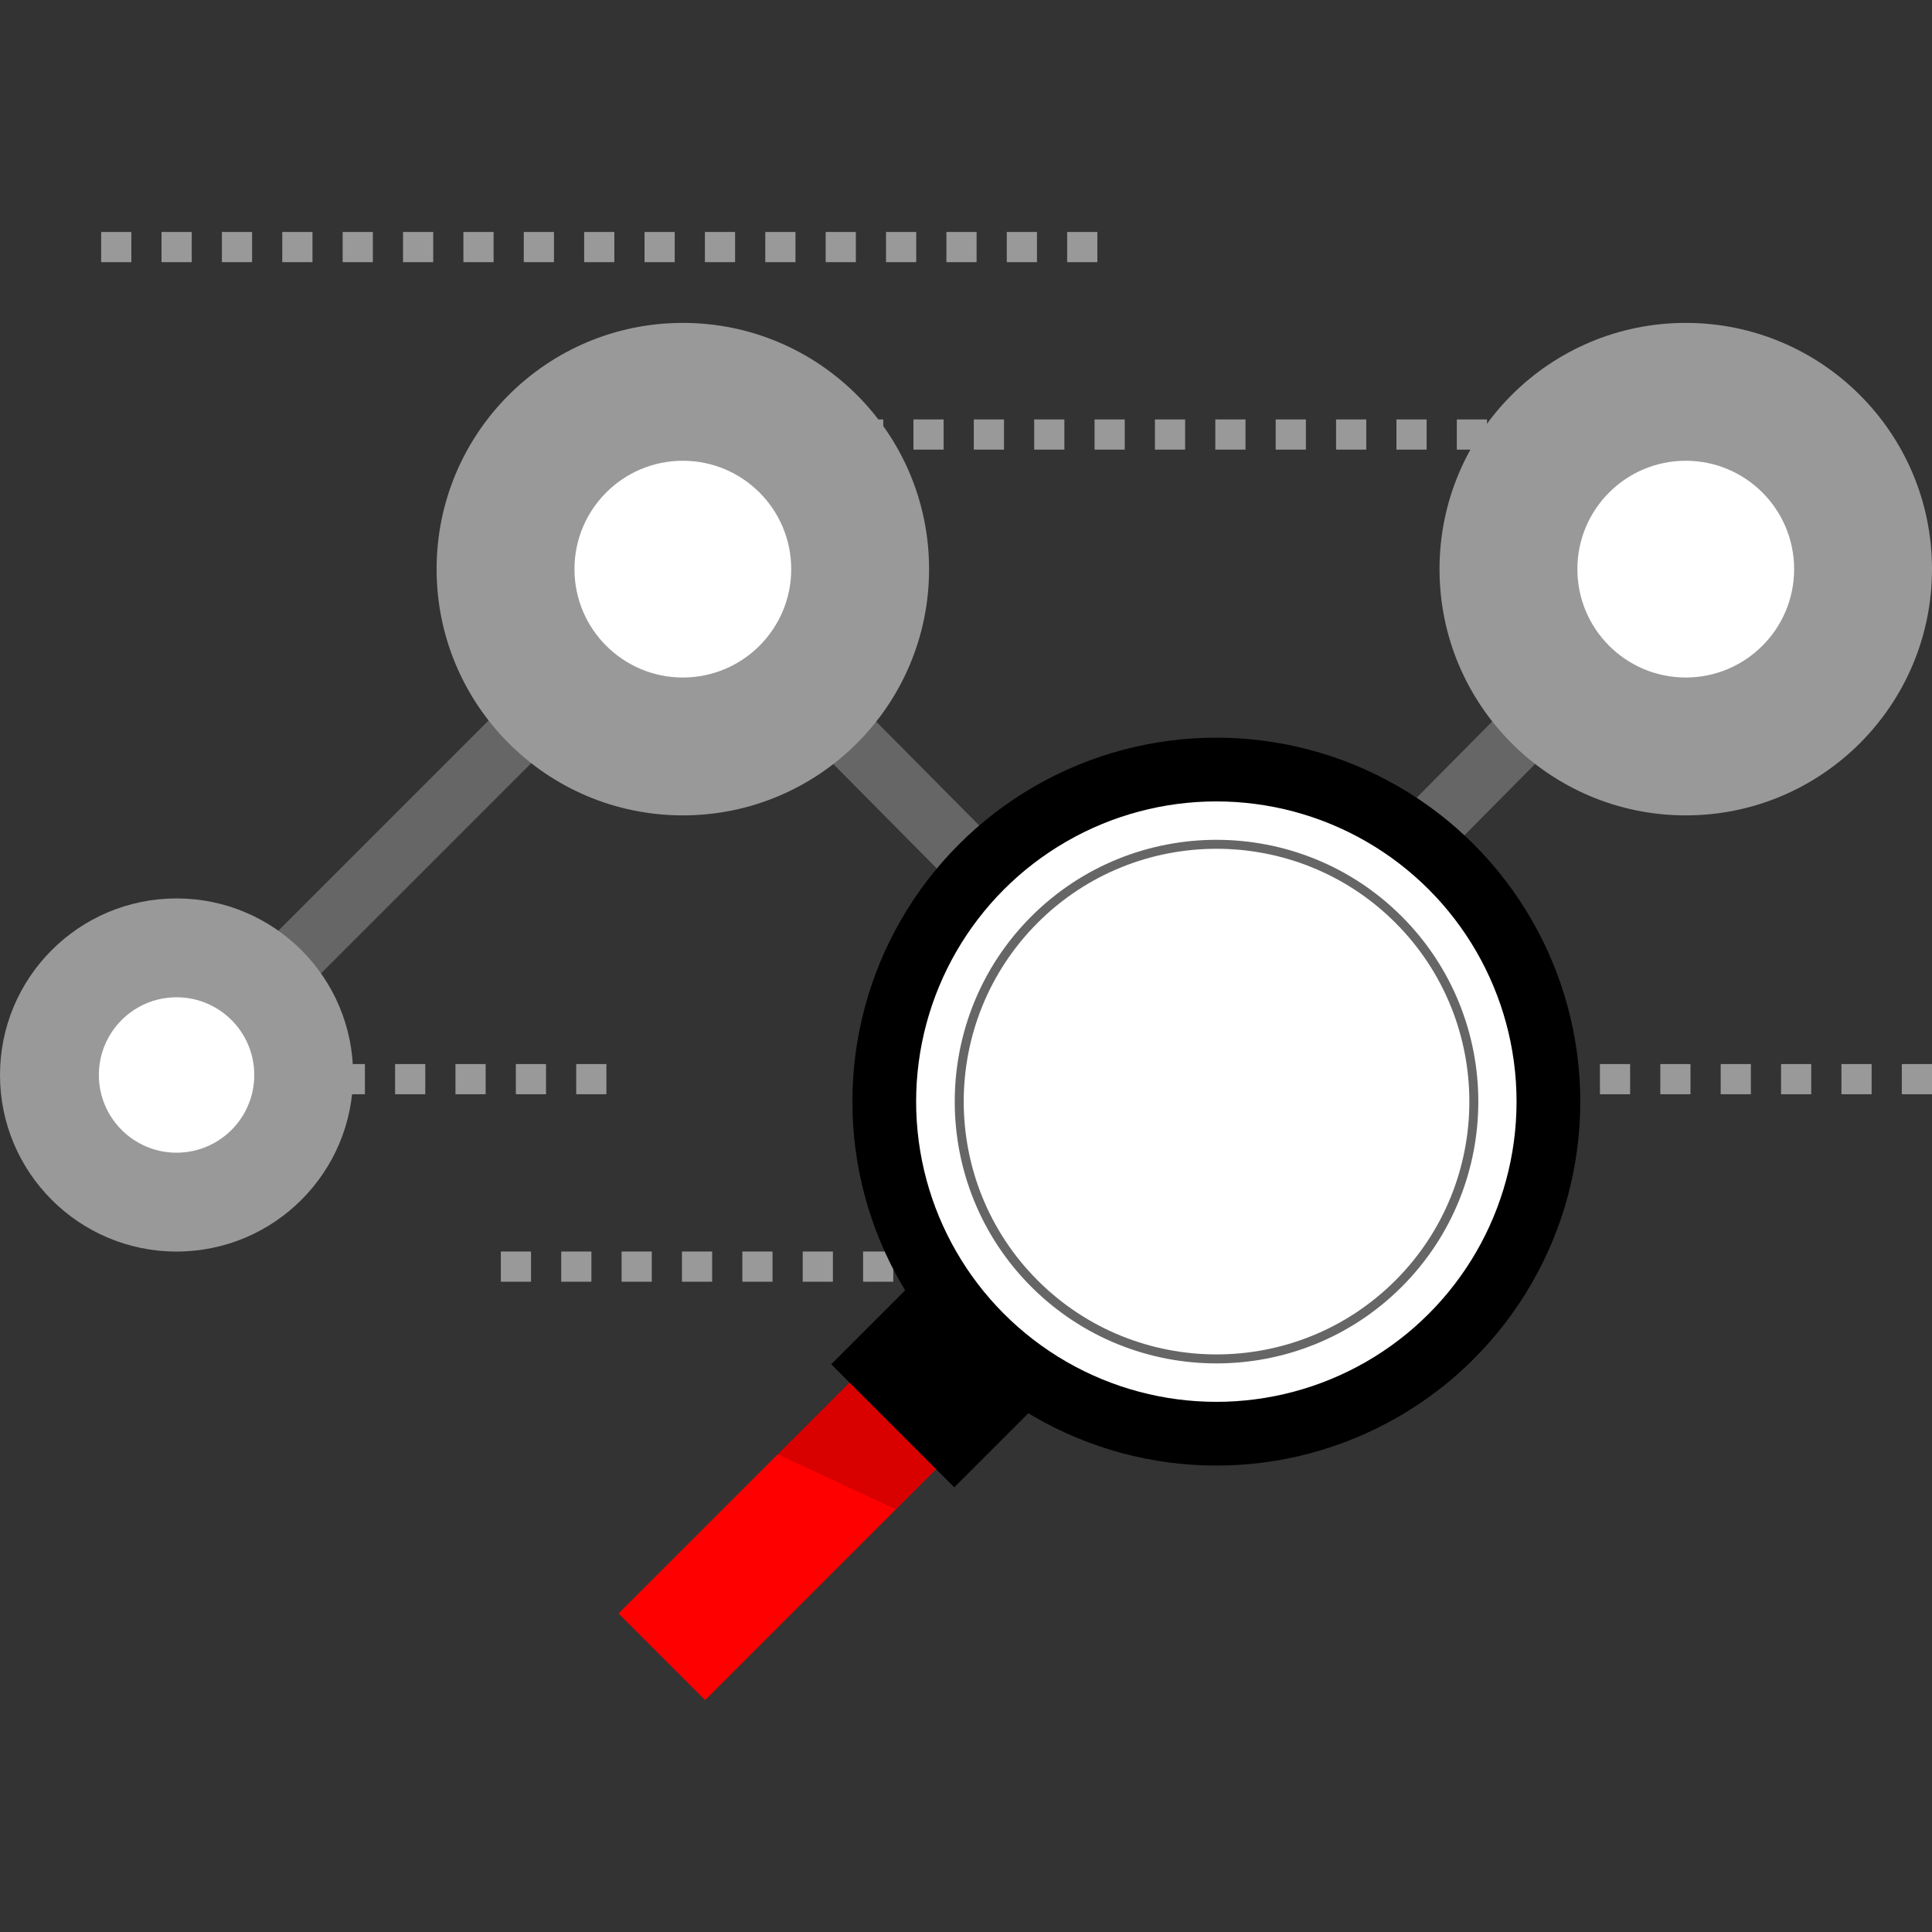 <?xml version="1.0" encoding="iso-8859-1"?>
<!-- Generator: Adobe Illustrator 19.0.0, SVG Export Plug-In . SVG Version: 6.00 Build 0)  -->
<svg version="1.1" id="Capa_1" xmlns="http://www.w3.org/2000/svg" xmlns:xlink="http://www.w3.org/1999/xlink" x="0px" y="0px"
	 viewBox="0 0 512 512" style="enable-background:new 0 0 512 512;" xml:space="preserve">
<rect x="0" y="0" width="512" height="512" fill="#333333" stroke="none"/>
<g>
	<path style="fill:#999999;" d="M290.808,69.475h-8v-8h8V69.475z M274.808,69.475h-8v-8h8V69.475z M258.808,69.475h-8v-8h8V69.475z
		 M242.808,69.475h-8v-8h8V69.475z M226.808,69.475h-8v-8h8V69.475z M210.808,69.475h-8v-8h8V69.475z M194.808,69.475h-8v-8h8
		V69.475z M178.808,69.475h-8v-8h8V69.475z M162.808,69.475h-8v-8h8V69.475z M146.808,69.475h-8v-8h8V69.475z M130.808,69.475h-8v-8
		h8V69.475z M114.808,69.475h-8v-8h8V69.475z M98.808,69.475h-8v-8h8V69.475z M82.808,69.475h-8v-8h8V69.475z M66.808,69.475h-8v-8
		h8V69.475z M50.808,69.475h-8v-8h8V69.475z M34.808,69.475h-8v-8h8V69.475z"/>
	<path style="fill:#999999;" d="M426.056,119.155h-7.984v-8h7.984V119.155z M410.072,119.155h-8v-8h8V119.155z M394.072,119.155h-8
		v-8h8V119.155z M378.072,119.155h-8v-8h8V119.155z M362.072,119.155h-8v-8h8V119.155z M346.072,119.155h-8v-8h8V119.155z
		 M330.072,119.155h-8v-8h8V119.155z M314.072,119.155h-8v-8h8V119.155z M298.072,119.155h-8v-8h8V119.155z M282.072,119.155h-8v-8
		h8V119.155z M266.072,119.155h-8v-8h8V119.155z M250.072,119.155h-8v-8h8V119.155z M234.072,119.155h-8v-8h8V119.155z
		 M218.072,119.155h-8v-8h8V119.155z"/>
	<path style="fill:#999999;" d="M512,289.987h-8v-8h8V289.987z M496,289.987h-8v-8h8V289.987z M480,289.987h-8v-8h8V289.987z
		 M464,289.987h-8v-8h8V289.987z M448,289.987h-8v-8h8V289.987z M432,289.987h-8v-8h8V289.987z M416,289.987h-8v-8h8V289.987z
		 M400,289.987h-7.208v-8H400V289.987z"/>
	<path style="fill:#999999;" d="M268.728,339.667h-8v-8h8V339.667z M252.728,339.667h-8v-8h8V339.667z M236.728,339.667h-8v-8h8
		V339.667z M220.728,339.667h-8v-8h8V339.667z M204.728,339.667h-8v-8h8V339.667z M188.728,339.667h-8v-8h8V339.667z
		 M172.728,339.667h-8v-8h8V339.667z M156.728,339.667h-8v-8h8V339.667z M140.728,339.667h-8v-8h8V339.667z"/>
	<path style="fill:#999999;" d="M160.704,289.987h-8v-8h8V289.987z M144.704,289.987h-8v-8h8V289.987z M128.704,289.987h-8v-8h8
		V289.987z M112.704,289.987h-8v-8h8V289.987z M96.704,289.987h-8v-8h8V289.987z M80.704,289.987h-8v-8h8V289.987z M64.704,289.987
		h-8v-8h8V289.987z M48.704,289.987h-8v-8h8V289.987z"/>
</g>
<polygon style="fill:#666666;" points="313.816,296.283 180.864,162.163 52.456,290.579 41.144,279.259 180.912,139.491 
	313.816,273.555 441.064,145.195 452.424,156.459 "/>
<circle style="fill:#999999;" cx="46.792" cy="284.883" r="46.792"/>
<circle style="fill:#FFFFFF;" cx="46.792" cy="284.883" r="20.592"/>
<circle style="fill:#999999;" cx="315.976" cy="284.883" r="46.792"/>
<circle style="fill:#FFFFFF;" cx="315.976" cy="284.883" r="20.592"/>
<circle style="fill:#999999;" cx="180.96" cy="150.827" r="65.256"/>
<circle style="fill:#FFFFFF;" cx="180.96" cy="150.827" r="28.72"/>
<circle style="fill:#999999;" cx="446.744" cy="150.827" r="65.256"/>
<circle style="fill:#FFFFFF;" cx="446.744" cy="150.827" r="28.72"/>
<rect x="158.522" y="382.274" transform="matrix(-0.707 0.707 -0.707 -0.707 650.277 527.657)" style="fill:#FF0000;" width="114.671" height="32.464"/>
<g style="opacity:0.15;">
	<polygon points="206.016,385.363 237.312,399.971 256.6,380.683 233.648,357.731 	"/>
</g>
<rect x="232.406" y="344.852" transform="matrix(-0.707 0.707 -0.707 -0.707 680.838 453.819)" width="28.048" height="46.128"/>
<g transform="matrix(0.707 -0.707 0.707 0.707 -13.824 39.11)">
	<ellipse transform="matrix(-0.707 -0.707 0.707 -0.707 -193.836 752.704)" cx="58.971" cy="416.497" rx="96.48" ry="96.48"/>
	
		<ellipse transform="matrix(-0.707 -0.707 0.707 -0.707 -193.836 752.704)" style="fill:#FFFFFF;" cx="58.971" cy="416.497" rx="79.584" ry="79.584"/>
</g>
<path style="fill:#666666;" d="M273.312,242.859c27.064-27.064,71.096-27.064,98.16,0c27.064,27.064,27.064,71.096,0,98.16
	s-71.096,27.064-98.16,0S246.256,269.915,273.312,242.859z M275,244.539c-26.136,26.136-26.136,68.656,0,94.792
	s68.656,26.136,94.792,0s26.136-68.656,0-94.792C343.656,218.403,301.136,218.403,275,244.539z"/>
<g>
</g>
<g>
</g>
<g>
</g>
<g>
</g>
<g>
</g>
<g>
</g>
<g>
</g>
<g>
</g>
<g>
</g>
<g>
</g>
<g>
</g>
<g>
</g>
<g>
</g>
<g>
</g>
<g>
</g>
</svg>

